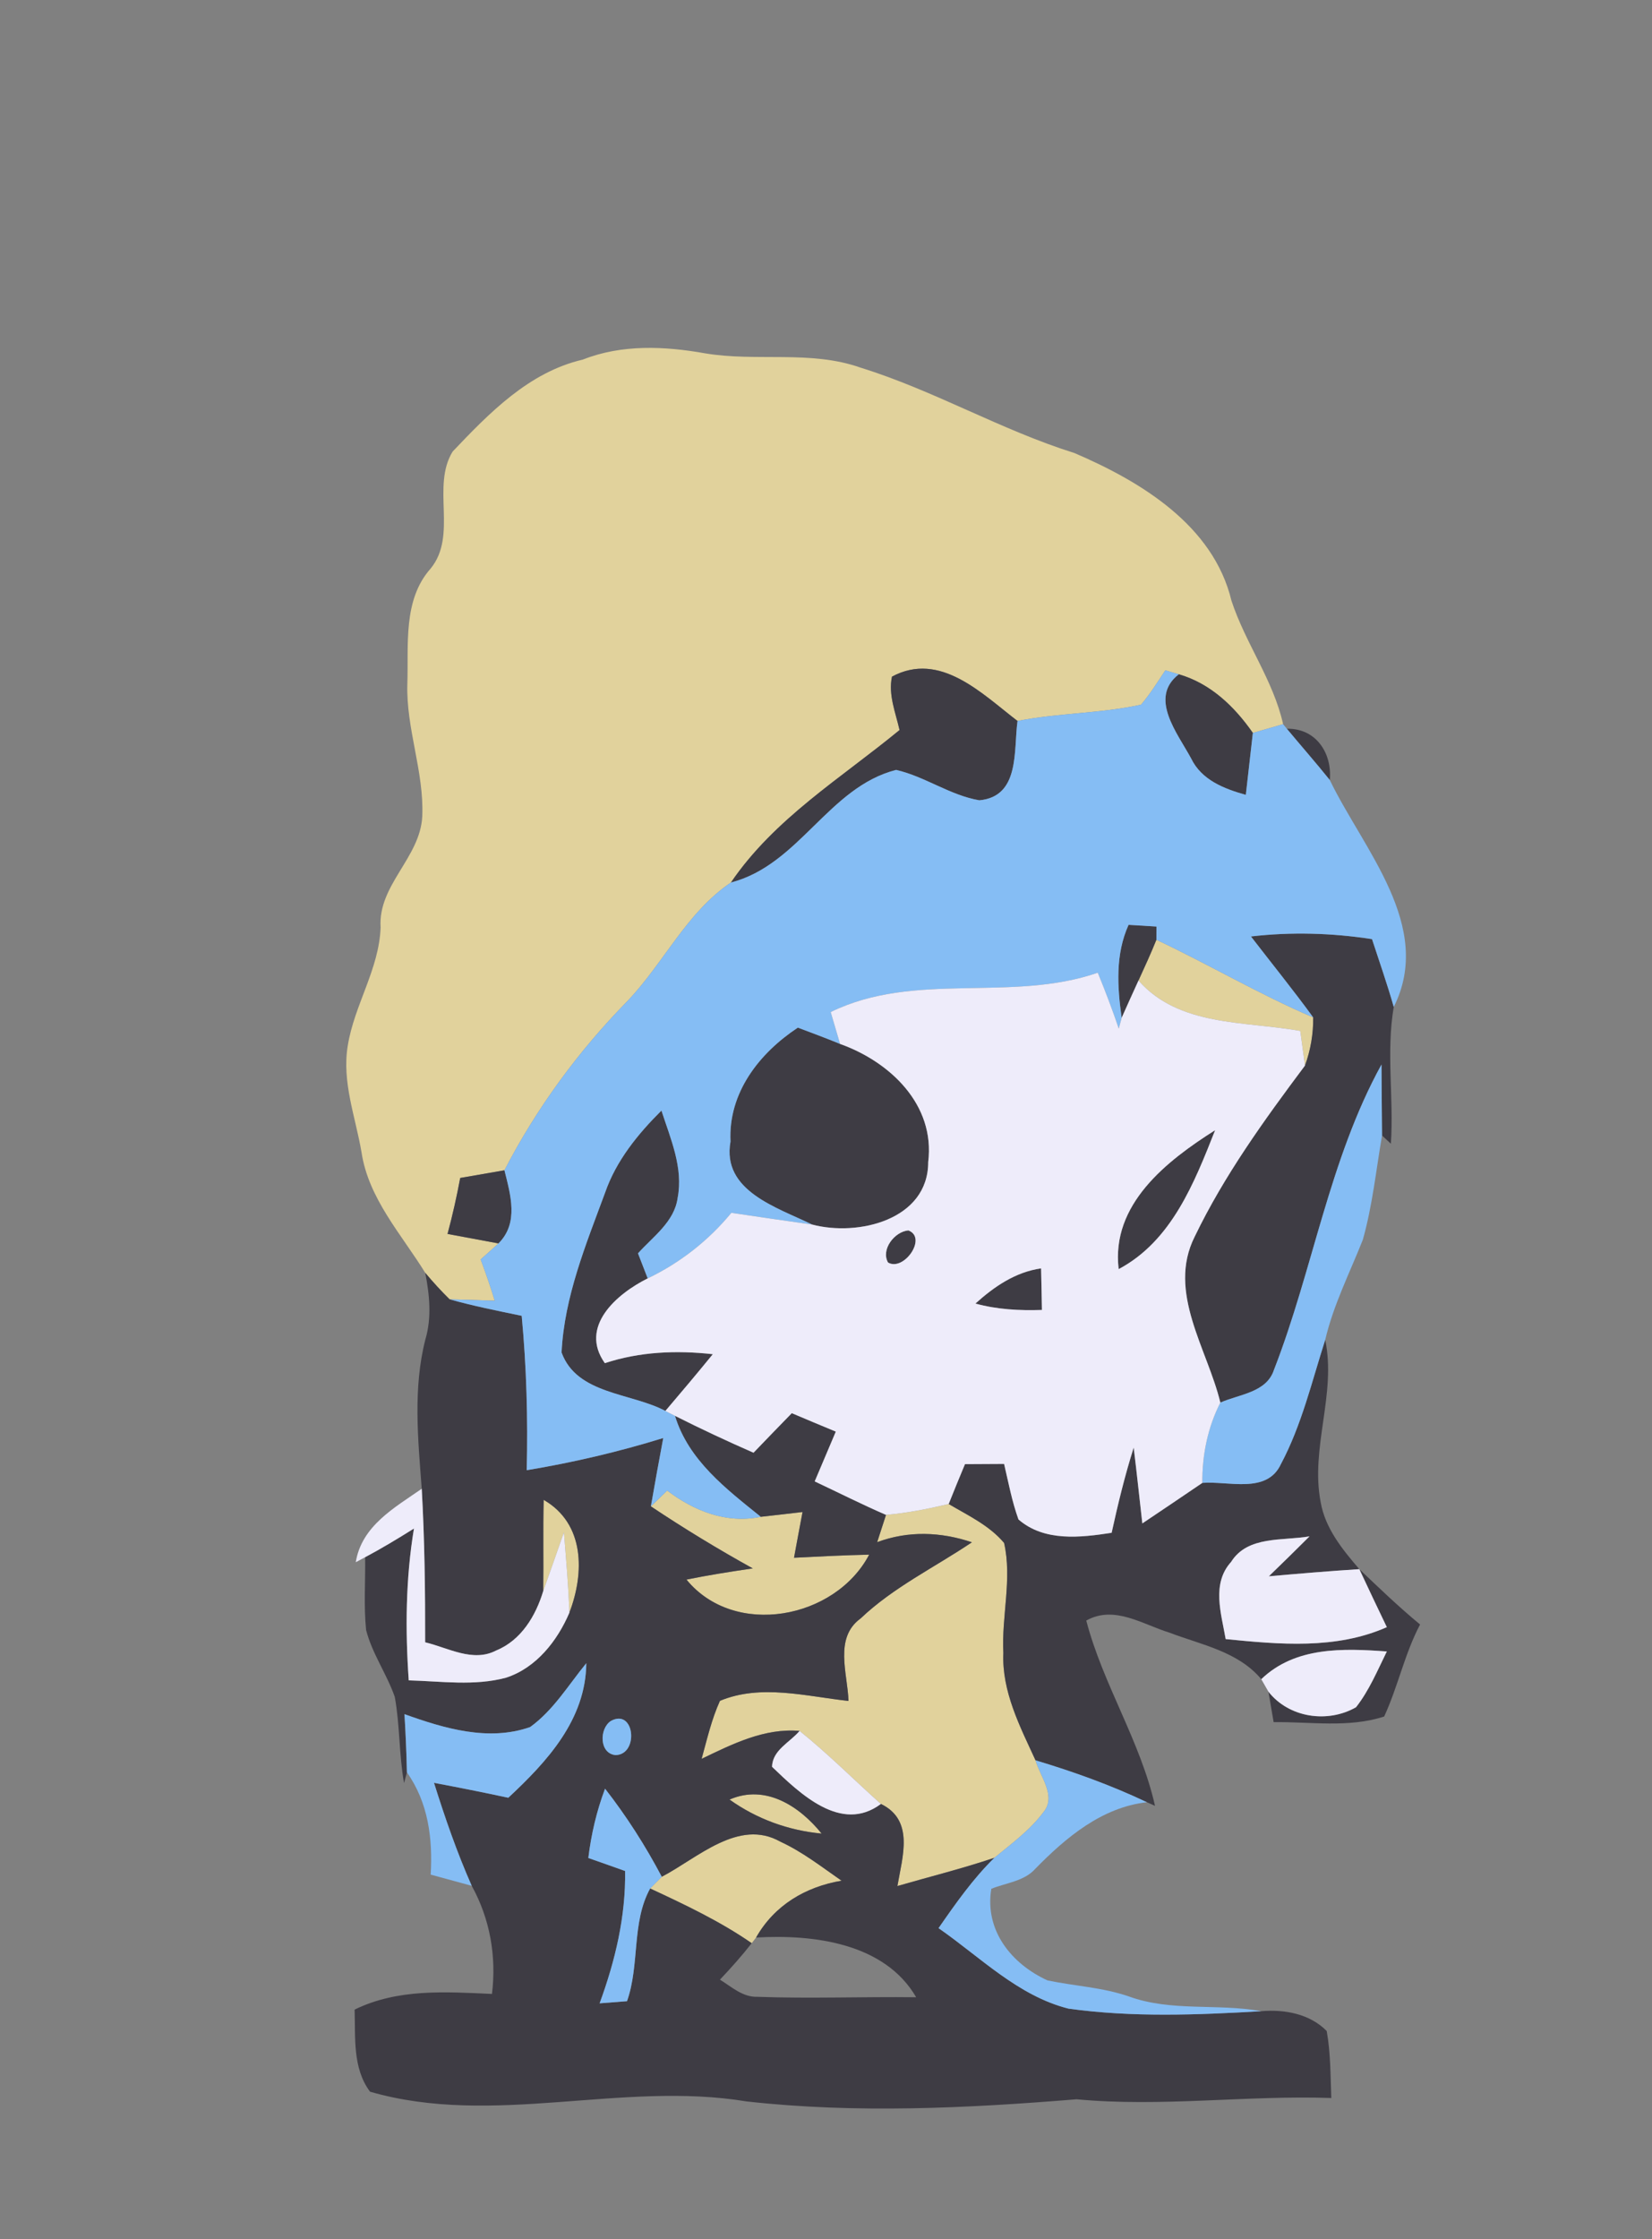<?xml version="1.0" encoding="UTF-8" ?>
<!DOCTYPE svg PUBLIC "-//W3C//DTD SVG 1.1//EN" "http://www.w3.org/Graphics/SVG/1.1/DTD/svg11.dtd">
<svg width="155pt" height="210pt" viewBox="0 0 155 210" version="1.1" xmlns="http://www.w3.org/2000/svg">
<rect x="0" y="0" width="155" height="210" fill="#808080" stroke="none"/>
<g id="#e1d29cff">
<path fill="#e1d29c" opacity="1.00" d=" M 54.67 33.73 C 58.34 32.28 62.34 32.46 66.16 33.14 C 70.99 33.95 76.04 32.82 80.74 34.48 C 87.64 36.62 93.91 40.33 100.81 42.49 C 107.04 45.16 113.84 49.27 115.54 56.33 C 116.85 60.33 119.46 63.78 120.39 67.92 C 119.44 68.20 118.49 68.47 117.55 68.74 C 115.82 66.26 113.58 64.10 110.60 63.24 C 110.29 63.15 109.65 62.96 109.34 62.87 C 108.61 63.96 107.92 65.09 107.06 66.09 C 103.25 66.93 99.30 66.86 95.47 67.62 C 92.15 65.08 88.21 61.03 83.69 63.46 C 83.33 65.17 84.03 66.83 84.40 68.47 C 78.90 73.00 72.67 76.76 68.58 82.77 C 64.41 85.59 62.28 90.32 58.88 93.88 C 54.27 98.58 50.35 103.92 47.33 109.76 C 45.94 110.00 44.56 110.24 43.18 110.48 C 42.85 112.24 42.46 113.99 41.99 115.73 C 43.58 116.03 45.17 116.32 46.77 116.62 C 46.22 117.12 45.66 117.63 45.10 118.12 C 45.58 119.40 46.02 120.69 46.42 121.99 C 45.01 121.95 43.59 121.90 42.18 121.86 C 41.38 121.07 40.62 120.24 39.90 119.38 C 37.67 115.77 34.57 112.41 33.92 108.07 C 33.36 104.77 32.06 101.47 32.63 98.07 C 33.24 94.26 35.57 90.90 35.71 86.99 C 35.45 83.00 39.42 80.46 39.62 76.57 C 39.80 72.37 38.09 68.34 38.22 64.13 C 38.34 60.48 37.79 56.27 40.40 53.33 C 42.96 50.21 40.45 45.63 42.47 42.35 C 45.90 38.74 49.63 34.90 54.67 33.73 Z" />
<path fill="#e1d29c" opacity="1.00" d=" M 108.50 88.14 C 113.45 90.47 118.17 93.27 123.21 95.42 C 123.23 96.96 122.97 98.49 122.44 99.94 C 122.29 98.85 122.15 97.77 122.00 96.69 C 116.81 95.76 110.63 96.30 106.82 91.96 C 107.40 90.69 107.98 89.43 108.50 88.14 Z" />
<path fill="#e1d29c" opacity="1.00" d=" M 61.07 141.28 C 61.45 140.91 62.22 140.17 62.60 139.80 C 65.13 141.72 68.17 142.93 71.38 142.26 C 72.69 142.12 74.00 141.96 75.30 141.81 C 75.03 143.24 74.76 144.67 74.50 146.10 C 76.85 145.98 79.20 145.86 81.55 145.81 C 78.37 151.86 68.91 153.65 64.41 148.15 C 66.47 147.73 68.55 147.40 70.63 147.10 C 67.36 145.29 64.17 143.35 61.07 141.28 Z" />
<path fill="#e1d29c" opacity="1.00" d=" M 51.01 140.67 C 54.88 142.90 54.85 147.53 53.42 151.26 C 53.34 148.74 53.11 146.22 52.91 143.71 C 52.26 145.55 51.63 147.39 50.97 149.22 C 51.01 146.37 50.94 143.52 51.01 140.67 Z" />
<path fill="#e1d29c" opacity="1.00" d=" M 83.13 142.08 C 85.11 141.91 87.07 141.52 89.01 141.06 C 90.82 142.13 92.82 143.06 94.21 144.71 C 94.98 148.08 93.96 151.60 94.14 155.03 C 93.99 158.65 95.70 161.92 97.16 165.10 C 97.59 166.63 99.14 168.44 97.92 169.94 C 96.66 171.64 94.92 172.91 93.30 174.24 C 90.31 175.25 87.24 176.01 84.20 176.89 C 84.67 174.13 85.81 170.72 82.65 169.19 C 80.10 166.91 77.69 164.48 75.02 162.34 C 71.72 162.06 68.72 163.57 65.83 164.96 C 66.34 163.12 66.76 161.26 67.55 159.52 C 71.39 157.92 75.64 159.10 79.61 159.53 C 79.53 156.95 78.23 153.62 80.75 151.79 C 83.82 148.87 87.70 147.00 91.19 144.65 C 88.28 143.67 85.21 143.55 82.30 144.64 C 82.58 143.78 82.85 142.93 83.13 142.08 Z" />
<path fill="#e1d29c" opacity="1.00" d=" M 68.45 168.78 C 71.83 167.31 75.01 169.40 77.09 171.97 C 73.97 171.68 71.00 170.60 68.45 168.78 Z" />
<path fill="#e1d29c" opacity="1.00" d=" M 62.09 176.02 C 65.44 174.28 69.30 170.51 73.22 172.73 C 75.29 173.68 77.10 175.10 78.96 176.39 C 75.58 176.96 72.66 178.69 70.94 181.72 L 70.53 182.25 C 67.55 180.19 64.27 178.64 61.00 177.12 C 61.27 176.84 61.82 176.29 62.09 176.02 Z" />
</g>
<g id="#3e3c44ff">
<path fill="#3e3c44" opacity="1.00" d=" M 83.69 63.46 C 88.21 61.03 92.15 65.08 95.47 67.62 C 95.09 70.39 95.72 74.70 91.89 75.06 C 89.13 74.59 86.79 72.83 84.08 72.21 C 77.73 73.83 74.99 81.12 68.58 82.77 C 72.67 76.76 78.90 73.00 84.40 68.47 C 84.03 66.83 83.33 65.17 83.69 63.46 Z" />
<path fill="#3e3c44" opacity="1.00" d=" M 111.75 71.12 C 110.49 68.78 107.75 65.45 110.60 63.24 C 113.58 64.10 115.82 66.26 117.55 68.74 C 117.33 70.68 117.11 72.62 116.89 74.55 C 114.85 73.98 112.73 73.16 111.75 71.12 Z" />
<path fill="#3e3c44" opacity="1.00" d=" M 120.74 68.35 C 123.47 68.29 125.00 70.63 124.77 73.16 C 123.46 71.53 122.08 69.96 120.74 68.35 Z" />
<path fill="#3e3c44" opacity="1.00" d=" M 105.89 86.74 C 106.55 86.78 107.86 86.86 108.51 86.90 C 108.51 87.21 108.50 87.83 108.50 88.14 C 107.98 89.43 107.40 90.69 106.82 91.96 C 106.29 93.12 105.76 94.29 105.24 95.46 C 104.83 92.52 104.64 89.51 105.89 86.74 Z" />
<path fill="#3e3c44" opacity="1.00" d=" M 117.37 87.83 C 121.15 87.39 124.97 87.50 128.73 88.08 C 129.42 90.19 130.16 92.30 130.77 94.44 C 130.04 98.70 130.79 102.99 130.50 107.27 L 129.67 106.50 C 129.64 104.28 129.64 102.06 129.62 99.84 C 124.70 108.78 123.20 119.06 119.53 128.48 C 118.83 130.62 116.26 130.76 114.50 131.55 C 113.29 126.52 109.48 121.19 112.09 115.99 C 114.86 110.24 118.63 105.03 122.44 99.94 C 122.97 98.49 123.23 96.96 123.21 95.42 C 121.33 92.84 119.32 90.36 117.37 87.83 Z" />
<path fill="#3e3c44" opacity="1.00" d=" M 68.54 107.06 C 68.32 102.49 71.23 98.78 74.86 96.38 C 76.18 96.88 77.51 97.37 78.82 97.91 C 83.50 99.58 87.76 103.60 87.09 108.99 C 87.09 114.42 80.50 115.99 76.20 114.85 C 72.92 113.24 67.70 111.71 68.54 107.06 Z" />
<path fill="#3e3c44" opacity="1.00" d=" M 56.78 111.84 C 57.82 108.85 59.84 106.37 62.06 104.16 C 62.91 106.79 64.13 109.53 63.58 112.35 C 63.28 114.59 61.27 115.98 59.86 117.55 C 60.16 118.33 60.47 119.11 60.77 119.90 C 57.86 121.35 54.31 124.42 56.75 127.85 C 60.02 126.77 63.47 126.63 66.88 127.01 C 65.42 128.80 63.93 130.57 62.43 132.33 C 59.21 130.62 54.12 130.79 52.69 126.85 C 52.94 121.63 54.99 116.69 56.78 111.84 Z" />
<path fill="#3e3c44" opacity="1.00" d=" M 104.96 119.03 C 104.23 112.95 109.46 108.88 114.01 106.00 C 112.06 110.93 109.93 116.39 104.96 119.03 Z" />
<path fill="#3e3c44" opacity="1.00" d=" M 43.18 110.48 C 44.56 110.24 45.94 110.00 47.33 109.76 C 47.90 112.06 48.70 114.70 46.77 116.62 C 45.17 116.32 43.58 116.03 41.99 115.73 C 42.46 113.99 42.85 112.24 43.18 110.48 Z" />
<path fill="#3e3c44" opacity="1.00" d=" M 85.23 115.40 C 87.04 116.09 84.79 119.28 83.32 118.41 C 82.63 117.18 83.94 115.51 85.23 115.40 Z" />
<path fill="#3e3c44" opacity="1.00" d=" M 39.90 119.38 C 40.62 120.24 41.38 121.07 42.18 121.86 C 44.41 122.49 46.69 122.94 48.95 123.41 C 49.40 128.22 49.54 133.06 49.42 137.89 C 53.75 137.17 58.03 136.17 62.23 134.87 C 61.83 137.01 61.44 139.14 61.07 141.28 C 64.17 143.35 67.36 145.29 70.63 147.10 C 68.55 147.40 66.47 147.73 64.41 148.15 C 68.91 153.65 78.37 151.86 81.55 145.81 C 79.20 145.86 76.85 145.98 74.50 146.10 C 74.76 144.67 75.03 143.24 75.30 141.81 C 74.00 141.96 72.69 142.12 71.38 142.26 C 68.13 139.64 64.60 136.96 63.33 132.79 C 65.75 134.01 68.21 135.16 70.70 136.25 C 71.89 135.01 73.09 133.77 74.29 132.54 C 75.66 133.12 77.04 133.70 78.42 134.27 C 77.76 135.82 77.10 137.38 76.44 138.94 C 78.67 139.99 80.87 141.10 83.13 142.08 C 82.85 142.93 82.58 143.78 82.30 144.64 C 85.21 143.55 88.28 143.67 91.19 144.65 C 87.70 147.00 83.82 148.87 80.75 151.79 C 78.23 153.62 79.53 156.95 79.61 159.53 C 75.64 159.10 71.39 157.92 67.55 159.52 C 66.76 161.26 66.34 163.12 65.83 164.96 C 68.72 163.57 71.72 162.06 75.02 162.34 C 74.13 163.41 72.47 164.13 72.44 165.71 C 75.06 168.22 78.93 171.98 82.65 169.19 C 85.81 170.72 84.67 174.13 84.20 176.89 C 87.24 176.01 90.31 175.25 93.30 174.24 C 91.29 176.21 89.66 178.53 88.06 180.84 C 91.97 183.55 95.52 187.20 100.26 188.39 C 106.24 189.22 112.32 188.98 118.34 188.63 C 120.51 188.44 122.90 188.87 124.48 190.49 C 124.85 192.56 124.83 194.67 124.91 196.77 C 116.93 196.50 108.97 197.64 101.01 196.89 C 90.72 197.73 80.32 198.24 70.04 197.09 C 58.31 195.15 46.30 199.52 34.72 196.18 C 33.06 193.96 33.36 191.08 33.27 188.48 C 37.31 186.50 41.80 186.81 46.16 187.01 C 46.59 183.49 45.98 179.98 44.26 176.87 C 42.87 173.73 41.75 170.48 40.72 167.21 C 43.05 167.65 45.37 168.11 47.69 168.61 C 51.33 165.22 54.96 161.29 55.01 155.99 C 53.33 158.04 51.92 160.41 49.74 161.98 C 45.83 163.35 41.68 162.11 37.95 160.77 C 38.06 162.59 38.14 164.41 38.18 166.23 L 37.91 167.23 C 37.43 164.56 37.53 161.82 37.04 159.15 C 36.29 157.00 34.92 155.10 34.35 152.88 C 34.12 150.61 34.29 148.33 34.26 146.05 C 35.82 145.22 37.34 144.30 38.84 143.36 C 38.06 148.06 38.02 152.85 38.35 157.60 C 41.39 157.68 44.51 158.15 47.48 157.35 C 50.31 156.43 52.29 153.90 53.42 151.26 C 54.85 147.53 54.88 142.90 51.01 140.67 C 50.94 143.52 51.01 146.37 50.97 149.22 C 50.27 151.55 48.90 153.84 46.55 154.80 C 44.37 155.94 42.04 154.54 39.89 154.03 C 39.90 149.23 39.84 144.42 39.57 139.63 C 39.22 134.97 38.74 130.22 39.91 125.63 C 40.52 123.58 40.30 121.44 39.90 119.38 M 57.31 161.41 C 56.21 162.14 56.22 164.48 57.77 164.61 C 59.97 164.54 59.55 160.18 57.31 161.41 M 55.20 174.26 C 56.35 174.66 57.50 175.07 58.65 175.48 C 58.72 179.74 57.72 183.91 56.26 187.89 C 56.90 187.84 58.18 187.74 58.83 187.69 C 60.04 184.27 59.24 180.31 61.00 177.12 C 64.27 178.64 67.55 180.19 70.53 182.25 C 69.60 183.44 68.59 184.57 67.55 185.67 C 68.65 186.35 69.69 187.33 71.08 187.28 C 76.03 187.46 81.00 187.26 85.96 187.32 C 82.99 182.22 76.30 181.41 70.94 181.72 C 72.66 178.69 75.58 176.96 78.96 176.39 C 77.10 175.10 75.29 173.68 73.22 172.73 C 69.30 170.51 65.44 174.28 62.09 176.02 C 60.56 173.12 58.79 170.35 56.77 167.76 C 55.98 169.85 55.47 172.04 55.20 174.26 M 68.45 168.78 C 71.00 170.60 73.97 171.68 77.09 171.97 C 75.01 169.40 71.83 167.31 68.45 168.78 Z" />
<path fill="#3e3c44" opacity="1.00" d=" M 91.52 122.26 C 93.28 120.67 95.28 119.30 97.68 118.96 C 97.71 120.26 97.74 121.56 97.76 122.86 C 95.66 122.93 93.56 122.82 91.52 122.26 Z" />
<path fill="#3e3c44" opacity="1.00" d=" M 120.18 137.32 C 122.13 133.66 123.08 129.58 124.34 125.66 C 125.40 130.76 122.93 135.79 123.91 140.87 C 124.33 143.34 125.95 145.32 127.54 147.17 C 124.71 147.35 121.88 147.59 119.05 147.84 C 120.33 146.60 121.61 145.35 122.87 144.09 C 120.37 144.54 117.07 144.00 115.51 146.49 C 113.65 148.54 114.59 151.34 115.00 153.73 C 120.06 154.23 125.34 154.72 130.12 152.61 C 129.25 150.80 128.39 148.99 127.54 147.17 C 129.40 148.94 131.25 150.72 133.24 152.36 C 131.79 155.10 131.17 158.18 129.87 160.99 C 126.53 162.08 122.95 161.47 119.50 161.52 C 119.38 160.80 119.13 159.37 119.01 158.66 C 120.94 161.12 124.58 161.64 127.23 160.12 C 128.47 158.54 129.24 156.67 130.12 154.89 C 126.03 154.59 121.52 154.43 118.34 157.49 C 116.17 154.89 112.72 154.27 109.71 153.12 C 107.20 152.35 104.55 150.52 101.92 151.99 C 103.49 158.00 107.00 163.29 108.37 169.37 L 107.61 169.03 C 104.24 167.43 100.73 166.17 97.16 165.10 C 95.70 161.92 93.99 158.65 94.14 155.03 C 93.96 151.60 94.98 148.08 94.21 144.71 C 92.82 143.06 90.82 142.13 89.01 141.06 C 89.51 139.81 90.02 138.56 90.54 137.32 C 91.76 137.31 92.98 137.31 94.21 137.30 C 94.62 139.05 94.95 140.82 95.56 142.51 C 97.98 144.61 101.38 144.21 104.30 143.76 C 104.89 141.07 105.54 138.39 106.37 135.77 C 106.66 138.14 106.91 140.51 107.18 142.88 C 109.06 141.62 110.94 140.35 112.81 139.08 C 115.25 138.88 118.87 140.15 120.18 137.32 Z" />
</g>
<g id="#85bdf4ff">
<path fill="#85bdf4" opacity="1.00" d=" M 107.06 66.09 C 107.92 65.09 108.61 63.96 109.34 62.87 C 109.65 62.96 110.29 63.15 110.60 63.24 C 107.75 65.45 110.49 68.78 111.75 71.12 C 112.73 73.16 114.85 73.98 116.89 74.55 C 117.11 72.62 117.33 70.68 117.55 68.74 C 118.49 68.47 119.44 68.20 120.39 67.92 L 120.74 68.35 C 122.08 69.96 123.46 71.53 124.77 73.16 C 127.92 79.68 134.57 86.87 130.77 94.44 C 130.16 92.30 129.42 90.19 128.73 88.08 C 124.97 87.50 121.15 87.39 117.37 87.83 C 119.32 90.36 121.33 92.84 123.21 95.42 C 118.17 93.27 113.45 90.47 108.50 88.14 C 108.50 87.83 108.51 87.21 108.51 86.90 C 107.86 86.86 106.55 86.78 105.89 86.74 C 104.64 89.51 104.83 92.52 105.24 95.46 L 104.97 96.47 C 104.37 94.70 103.71 92.96 103.00 91.23 C 94.85 94.05 85.83 91.06 77.94 94.92 C 78.23 95.92 78.52 96.91 78.82 97.91 C 77.51 97.37 76.18 96.88 74.86 96.38 C 71.23 98.78 68.32 102.49 68.54 107.06 C 67.70 111.71 72.92 113.24 76.20 114.85 C 73.67 114.50 71.14 114.12 68.62 113.75 C 66.48 116.35 63.81 118.44 60.77 119.90 C 60.47 119.11 60.16 118.33 59.86 117.55 C 61.27 115.98 63.28 114.59 63.58 112.35 C 64.13 109.53 62.91 106.79 62.06 104.16 C 59.84 106.37 57.82 108.85 56.78 111.84 C 54.99 116.69 52.94 121.63 52.69 126.85 C 54.12 130.79 59.21 130.62 62.43 132.33 C 62.66 132.45 63.10 132.68 63.33 132.79 C 64.60 136.96 68.13 139.64 71.38 142.26 C 68.17 142.93 65.13 141.72 62.60 139.80 C 62.22 140.17 61.45 140.91 61.07 141.28 C 61.44 139.14 61.83 137.01 62.23 134.87 C 58.03 136.17 53.75 137.17 49.42 137.89 C 49.54 133.06 49.40 128.22 48.95 123.41 C 46.69 122.94 44.41 122.49 42.18 121.86 C 43.59 121.90 45.01 121.95 46.42 121.99 C 46.02 120.69 45.58 119.40 45.10 118.12 C 45.66 117.63 46.22 117.12 46.77 116.62 C 48.70 114.70 47.90 112.06 47.33 109.76 C 50.35 103.92 54.27 98.58 58.88 93.88 C 62.28 90.32 64.41 85.59 68.58 82.77 C 74.99 81.12 77.73 73.83 84.08 72.21 C 86.79 72.83 89.13 74.59 91.89 75.06 C 95.72 74.70 95.09 70.39 95.47 67.62 C 99.30 66.86 103.25 66.93 107.06 66.09 Z" />
<path fill="#85bdf4" opacity="1.00" d=" M 119.53 128.48 C 123.20 119.06 124.70 108.78 129.62 99.84 C 129.64 102.06 129.64 104.28 129.67 106.50 C 129.11 109.76 128.77 113.08 127.87 116.27 C 126.64 119.38 125.11 122.38 124.34 125.66 C 123.08 129.58 122.13 133.66 120.18 137.32 C 118.87 140.15 115.25 138.88 112.81 139.08 C 112.79 136.47 113.31 133.89 114.50 131.55 C 116.26 130.76 118.83 130.62 119.53 128.48 Z" />
<path fill="#85bdf4" opacity="1.00" d=" M 49.74 161.98 C 51.92 160.41 53.33 158.04 55.01 155.99 C 54.96 161.29 51.33 165.22 47.69 168.61 C 45.37 168.11 43.05 167.65 40.72 167.21 C 41.75 170.48 42.87 173.73 44.26 176.87 C 42.98 176.52 41.70 176.17 40.41 175.82 C 40.61 172.43 40.18 169.06 38.18 166.23 C 38.14 164.41 38.06 162.59 37.95 160.77 C 41.68 162.11 45.83 163.35 49.74 161.98 Z" />
<path fill="#85bdf4" opacity="1.00" d=" M 57.31 161.41 C 59.55 160.18 59.97 164.54 57.77 164.61 C 56.22 164.48 56.21 162.14 57.31 161.41 Z" />
<path fill="#85bdf4" opacity="1.00" d=" M 97.16 165.10 C 100.73 166.17 104.24 167.43 107.61 169.03 C 103.39 169.50 100.01 172.34 97.15 175.26 C 96.10 176.45 94.41 176.58 93.01 177.15 C 92.37 181.05 94.88 184.18 98.28 185.74 C 100.81 186.27 103.44 186.39 105.90 187.24 C 109.90 188.70 114.22 187.88 118.34 188.63 C 112.32 188.98 106.24 189.22 100.26 188.39 C 95.52 187.20 91.97 183.55 88.06 180.84 C 89.66 178.53 91.29 176.21 93.30 174.24 C 94.92 172.91 96.66 171.64 97.92 169.94 C 99.14 168.44 97.59 166.63 97.16 165.10 Z" />
<path fill="#85bdf4" opacity="1.00" d=" M 55.20 174.26 C 55.47 172.04 55.98 169.85 56.77 167.76 C 58.79 170.35 60.56 173.12 62.09 176.02 C 61.82 176.29 61.27 176.84 61.00 177.12 C 59.24 180.31 60.04 184.27 58.83 187.69 C 58.18 187.74 56.90 187.84 56.26 187.89 C 57.72 183.91 58.72 179.74 58.65 175.48 C 57.50 175.07 56.35 174.66 55.20 174.26 Z" />
</g>
<g id="#eeecfaff">
<path fill="#eeecfa" opacity="1.00" d=" M 77.94 94.92 C 85.83 91.06 94.85 94.05 103.00 91.23 C 103.71 92.96 104.37 94.70 104.97 96.47 L 105.24 95.46 C 105.76 94.29 106.29 93.12 106.82 91.96 C 110.63 96.30 116.81 95.76 122.00 96.69 C 122.15 97.77 122.29 98.85 122.44 99.94 C 118.63 105.03 114.86 110.24 112.09 115.99 C 109.48 121.19 113.29 126.52 114.50 131.55 C 113.31 133.89 112.79 136.47 112.81 139.08 C 110.94 140.35 109.06 141.62 107.18 142.88 C 106.91 140.51 106.66 138.14 106.37 135.77 C 105.54 138.39 104.89 141.07 104.30 143.76 C 101.38 144.21 97.98 144.61 95.56 142.51 C 94.95 140.82 94.62 139.05 94.21 137.30 C 92.98 137.31 91.76 137.31 90.54 137.32 C 90.02 138.56 89.51 139.81 89.01 141.06 C 87.07 141.52 85.11 141.91 83.13 142.08 C 80.87 141.10 78.67 139.99 76.44 138.94 C 77.10 137.38 77.76 135.82 78.42 134.27 C 77.04 133.70 75.66 133.12 74.29 132.54 C 73.09 133.77 71.89 135.01 70.70 136.25 C 68.21 135.16 65.75 134.01 63.33 132.79 C 63.10 132.68 62.66 132.45 62.43 132.33 C 63.93 130.57 65.42 128.80 66.88 127.01 C 63.47 126.63 60.02 126.77 56.75 127.85 C 54.31 124.42 57.86 121.35 60.77 119.90 C 63.81 118.44 66.48 116.35 68.62 113.75 C 71.14 114.12 73.67 114.50 76.20 114.85 C 80.50 115.99 87.09 114.42 87.09 108.99 C 87.76 103.60 83.50 99.58 78.82 97.91 C 78.52 96.91 78.23 95.92 77.94 94.92 M 104.96 119.03 C 109.93 116.39 112.06 110.93 114.01 106.00 C 109.46 108.88 104.23 112.95 104.96 119.03 M 85.23 115.40 C 83.94 115.51 82.63 117.18 83.32 118.41 C 84.79 119.28 87.04 116.09 85.23 115.40 M 91.52 122.26 C 93.56 122.82 95.66 122.93 97.76 122.86 C 97.74 121.56 97.71 120.26 97.68 118.96 C 95.28 119.30 93.28 120.67 91.52 122.26 Z" />
<path fill="#eeecfa" opacity="1.00" d=" M 39.57 139.63 C 39.84 144.42 39.90 149.23 39.89 154.03 C 42.04 154.54 44.37 155.94 46.55 154.80 C 48.90 153.84 50.27 151.55 50.97 149.22 C 51.63 147.39 52.26 145.55 52.91 143.71 C 53.11 146.22 53.34 148.74 53.42 151.26 C 52.29 153.90 50.31 156.43 47.48 157.35 C 44.51 158.15 41.39 157.68 38.35 157.60 C 38.02 152.85 38.06 148.06 38.84 143.36 C 37.34 144.30 35.82 145.22 34.26 146.05 L 33.38 146.52 C 33.93 143.11 37.01 141.41 39.57 139.63 Z" />
<path fill="#eeecfa" opacity="1.00" d=" M 115.51 146.49 C 117.07 144.00 120.37 144.54 122.87 144.09 C 121.61 145.35 120.33 146.60 119.05 147.84 C 121.88 147.59 124.71 147.35 127.54 147.17 C 128.39 148.99 129.25 150.80 130.12 152.61 C 125.34 154.72 120.06 154.23 115.00 153.73 C 114.59 151.34 113.65 148.54 115.51 146.49 Z" />
<path fill="#eeecfa" opacity="1.00" d=" M 118.34 157.49 C 121.52 154.43 126.03 154.59 130.12 154.89 C 129.24 156.67 128.47 158.54 127.23 160.12 C 124.58 161.64 120.94 161.12 119.01 158.66 L 118.34 157.49 Z" />
<path fill="#eeecfa" opacity="1.00" d=" M 72.44 165.71 C 72.47 164.13 74.13 163.41 75.02 162.34 C 77.69 164.48 80.10 166.91 82.65 169.19 C 78.93 171.98 75.06 168.22 72.44 165.71 Z" />
</g>
</svg>
